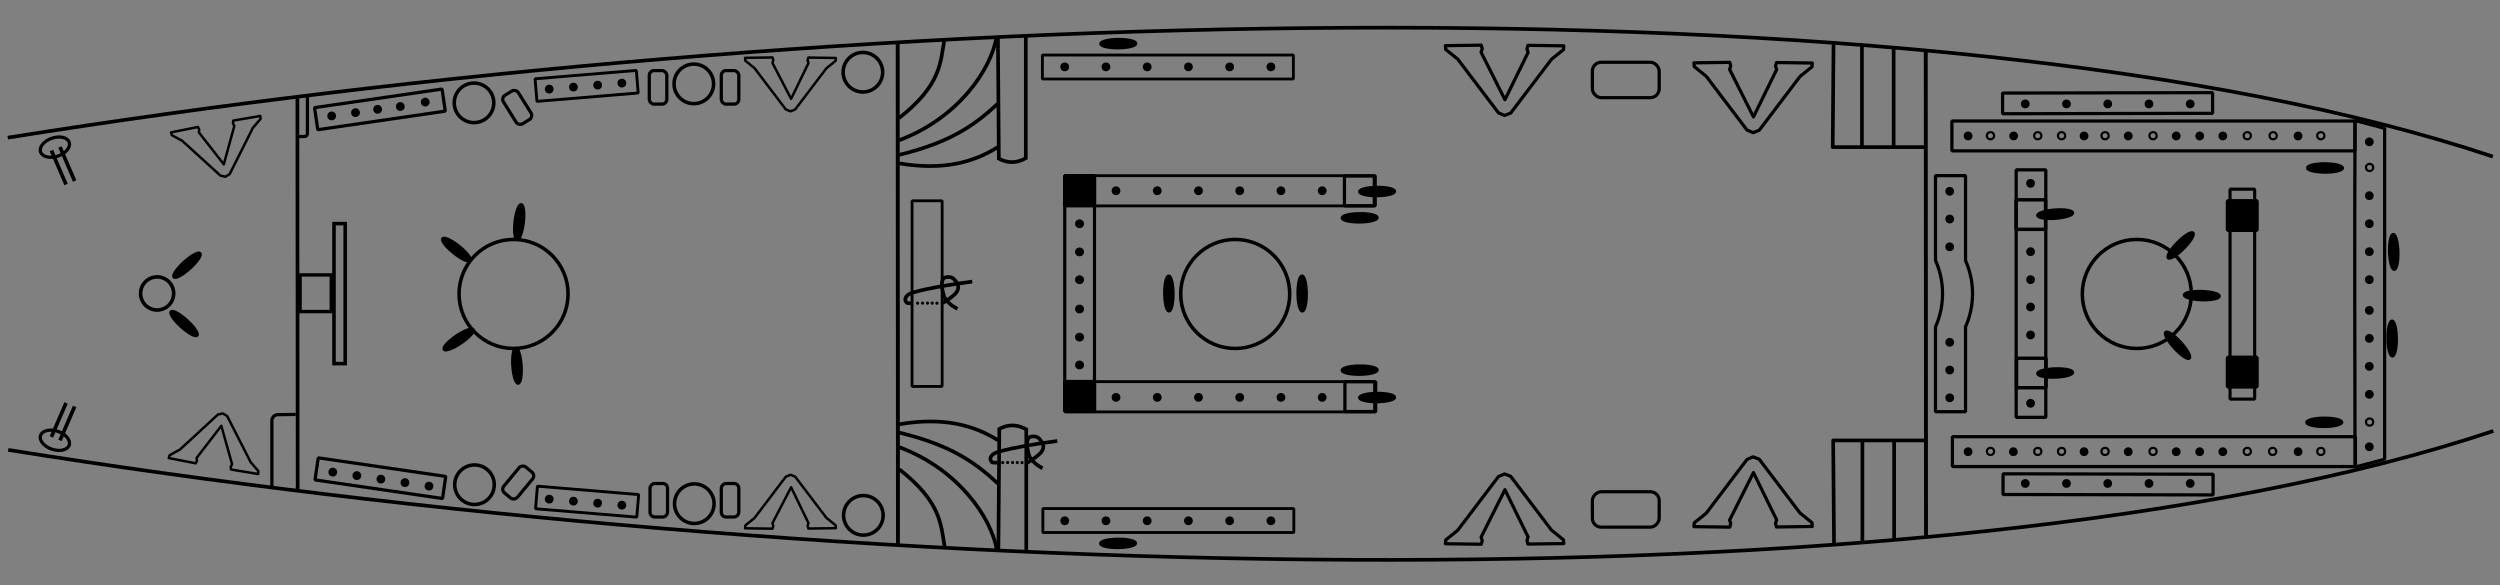 <?xml version="1.0" encoding="UTF-8" standalone="no"?>
<!-- Created with Inkscape (http://www.inkscape.org/) -->

<svg
   xmlns:rigging="https://github.com/jolaf/rigging"
   xmlns:dc="http://purl.org/dc/elements/1.1/"
   xmlns:cc="http://creativecommons.org/ns#"
   xmlns:rdf="http://www.w3.org/1999/02/22-rdf-syntax-ns#"
   xmlns:svg="http://www.w3.org/2000/svg"
   xmlns="http://www.w3.org/2000/svg"
   xmlns:xlink="http://www.w3.org/1999/xlink"
   xmlns:sodipodi="http://sodipodi.sourceforge.net/DTD/sodipodi-0.dtd"
   xmlns:inkscape="http://www.inkscape.org/namespaces/inkscape"
   viewBox="-2 -7 679 159"
   version="1.1"
   inkscape:version="0.92.1 r"
   sodipodi:docname="shtandart-src.svg"
   id="svg993"
   width="724.267"
   height="169.6">
  <rect x="-2" y="-7" width="679" height="159" fill="#808080" stroke="none"/>
  <defs
     id="defs4">
    <ellipse
       cx="3.207"
       cy="-579.798"
       rx="1.126"
       ry="4.735"
       id="the_ellipse"
       style="fill:#000000;fill-rule:evenodd;stroke:#000000;stroke-width:0.88;stroke-linecap:round;stroke-linejoin:round"
       transform="rotate(89.51)" />
    <circle
       style="fill:none;fill-rule:evenodd;stroke:#000000;stroke-width:0.962;stroke-miterlimit:0"
       id="circle4449"
       cx="160.871"
       cy="398.091"
       r="5.371" />
    <rect
       id="deckMask"
       width="220.711"
       height="146.642"
       x="277.269"
       y="-0.809" />
    <circle
       style="fill:#000000;fill-rule:evenodd;stroke:#000000;stroke-width:0.882;stroke-miterlimit:0"
       id="nagel"
       cx="567.539"
       cy="28.152"
       transform="rotate(-8.297)"
       r="0.759" />
    <circle
       r="0.974"
       cy="44.504"
       cx="602.827"
       id="nagel-hole"
       style="fill:none;fill-rule:evenodd;stroke:#000000;stroke-width:0.601;stroke-miterlimit:0"
       transform="rotate(-8.297)" />
    <rect
       rx="2.4"
       y="138.702"
       x="650.73"
       height="9.613"
       width="18.143"
       id="rect_big"
       style="fill:#ffffff;fill-opacity:0.001;fill-rule:evenodd;stroke:#000000;stroke-width:0.88;stroke-linecap:round;stroke-linejoin:round" />
    <rect
       rx="1.3"
       y="135.08"
       x="624.196"
       height="9.104"
       width="4.761"
       id="rect_small"
       style="fill:#ffffff;fill-opacity:0.001;fill-rule:evenodd;stroke:#000000;stroke-width:0.88;stroke-miterlimit:0.3" />
    <path
       style="fill:#ffffff;fill-opacity:0.001;fill-rule:evenodd;stroke:#000000;stroke-width:0.88;stroke-linecap:round;stroke-linejoin:round"
       d="m 654.548,145.163 -11.071,-14.598 -3.259,-2.634 -0.089,-1.027 9.732,-0.134 0.268,0.982 -0.312,0.938 6.476,12.89 6.297,-12.845 -0.312,-0.938 0.268,-0.982 9.732,0.134 -0.089,1.027 -3.259,2.634 -11.071,14.598 -1.655,0.647 z"
       id="the_V_big"
       inkscape:connector-curvature="0"
       sodipodi:nodetypes="ccccccccccccccccc" />
    <path
       sodipodi:nodetypes="ccccccccccccccccc"
       inkscape:connector-curvature="0"
       id="the_V_small"
       d="m 658.953,141.072 -8.49,-11.195 -2.499,-2.02 -0.069,-0.787 7.463,-0.103 0.205,0.753 -0.24,0.719 5.073,9.774 4.723,-9.74 -0.24,-0.719 0.205,-0.753 7.463,0.103 -0.069,0.787 -2.499,2.02 -8.49,11.195 -1.269,0.496 z"
       style="fill:#ffffff;fill-opacity:0.001;fill-rule:evenodd;stroke:#000000;stroke-width:0.675;stroke-linecap:round;stroke-linejoin:round" />
    <g
       transform="matrix(-1,0,0,1,657.061,84.968)"
       id="strange_on_hut">
      <ellipse
         style="fill:#ffffff;fill-opacity:0.001;fill-rule:evenodd;stroke:#000000;stroke-width:0.88;stroke-miterlimit:0.3"
         id="path4323"
         cx="-74.057"
         cy="420.366"
         rx="4.104"
         ry="2.557"
         transform="rotate(-18.749,-1131.871,-71.94)" />
      <path
         transform="translate(-36.94,-367.63)"
         sodipodi:nodetypes="cc"
         inkscape:connector-curvature="0"
         id="path4328"
         d="m 61.959,411.73 3.977,9.218"
         style="stroke:#000000;stroke-width:1px" />
      <path
         transform="translate(-36.94,-367.63)"
         style="stroke:#000000;stroke-width:1px"
         d="m 59.623,412.677 3.977,9.218"
         id="path4325"
         inkscape:connector-curvature="0"
         sodipodi:nodetypes="cc" />
    </g>
    <g
       transform="translate(380.03,-105.312)"
       id="the_knot">
      <circle
         style="fill:#000000;fill-rule:evenodd;stroke:#000000;stroke-width:0;stroke-miterlimit:0"
         id="path4253"
         cx="283.884"
         cy="461.044"
         r="0.426" />
      <circle
         r="0.426"
         cy="461.013"
         cx="285.226"
         id="circle4255"
         style="fill:#000000;fill-rule:evenodd;stroke:#000000;stroke-width:0;stroke-miterlimit:0" />
      <circle
         style="fill:#000000;fill-rule:evenodd;stroke:#000000;stroke-width:0;stroke-miterlimit:0"
         id="circle4257"
         cx="286.568"
         cy="461.028"
         r="0.426" />
      <circle
         r="0.426"
         cy="461.028"
         cx="287.846"
         id="circle4259"
         style="fill:#000000;fill-rule:evenodd;stroke:#000000;stroke-width:0;stroke-miterlimit:0" />
      <circle
         style="fill:#000000;fill-rule:evenodd;stroke:#000000;stroke-width:0;stroke-miterlimit:0"
         id="circle4261"
         cx="289.14"
         cy="461.044"
         r="0.426" />
      <path
         style="fill:none;fill-rule:evenodd;stroke:#000000;stroke-width:1px"
         d="m 298.721,455.173 c -3.993,0.489 -15.46,2.284 -17.267,3.472 -0.874,0.684 -1.281,1.456 -0.505,2.273 0.295,0.218 1.515,0.126 1.515,0.126"
         id="path4249"
         inkscape:connector-curvature="0"
         sodipodi:nodetypes="cccc" />
      <path
         sodipodi:nodetypes="cszzzzzzzzc"
         inkscape:connector-curvature="0"
         id="path4251"
         d="m 290.64,461.044 c 0,0 1.792,-1.092 2.589,-1.768 0.499,-0.424 1.088,-0.913 1.357,-1.421 0.27,-0.508 0.393,-0.888 0.316,-1.452 -0.077,-0.564 -0.8,-1.72 -1.438,-2.147 -0.638,-0.427 -1.581,-0.414 -2.192,-0.158 -0.612,0.256 -0.566,0.713 -0.758,1.357 -0.191,0.644 0.115,1.993 0.284,2.715 0.169,0.722 0.251,1.043 0.6,1.61 0.349,0.567 0.988,1.204 1.547,1.673 0.559,0.469 1.768,1.136 1.768,1.136"
         style="fill:none;fill-rule:evenodd;stroke:#000000;stroke-width:1px" />
    </g>
    <symbol
       id="mastMask">
      <path
         d="m 425.113,59.525 c 26.5,26.5 26.5,26.5 26.5,26.5 z"
         id="path89"
         inkscape:connector-curvature="0" />
      <path
         d="m 451.613,59.525 c -26.5,26.5 -26.5,26.5 -26.5,26.5 z"
         id="path91"
         inkscape:connector-curvature="0" />
    </symbol>
  </defs>
  <sodipodi:namedview
     id="base"
     pagecolor="#ffffff"
     bordercolor="#666666"
     borderopacity="1.0"
     inkscape:pageopacity="0.0"
     inkscape:pageshadow="2"
     inkscape:zoom="5.6568542"
     inkscape:cx="19.332963"
     inkscape:cy="72.482173"
     inkscape:document-units="px"
     showgrid="false"
     inkscape:window-width="1850"
     inkscape:window-height="1155"
     inkscape:window-x="70"
     inkscape:window-y="23"
     inkscape:window-maximized="0"
     showguides="true"
     inkscape:guide-bbox="true"
     gridtolerance="1"
     objecttolerance="5"
     guidetolerance="1"
     fit-margin-top="0"
     fit-margin-left="0"
     fit-margin-right="0"
     fit-margin-bottom="0"
     inkscape:current-layer="g4497">
    <inkscape:grid
       type="xygrid"
       id="grid4394"
       originx="-36.919"
       originy="-539.252"
       spacingx="1"
       spacingy="1" />
    <sodipodi:guide
       position="0.039,0.458"
       orientation="0,1"
       id="guide4311"
       inkscape:locked="false" />
    <sodipodi:guide
       position="0.904,0.518"
       orientation="0,1"
       id="guide677"
       inkscape:locked="false" />
    <sodipodi:guide
       position="0.836,0.385"
       orientation="1,0"
       id="guide679"
       inkscape:locked="false" />
    <sodipodi:guide
       position="0.254,0.397"
       orientation="0,1"
       id="guide681"
       inkscape:locked="false" />
    <sodipodi:guide
       position="0.476,0.467"
       orientation="1,0"
       id="guide683"
       inkscape:locked="false" />
    <sodipodi:guide
       position="648.478,81.795"
       orientation="1,0"
       id="guide4874"
       inkscape:locked="false" />
  </sodipodi:namedview>
  <g
     inkscape:groupmode="layer"
     id="layer1"
     inkscape:label="drawing">
    <path
       inkscape:connector-curvature="0"
       id="path4304"
       d="m 78.845,125.846 -0.072,-106.605"
       style="fill:none;fill-rule:evenodd;stroke:#000000;stroke-width:1px"
       sodipodi:nodetypes="cc" />
    <path
       style="fill:none;fill-rule:evenodd;stroke:#000000;stroke-width:1.056px"
       d="M 241.884,140.713 241.814,4.288"
       id="path4288"
       inkscape:connector-curvature="0" />
    <path
       style="fill:none;fill-rule:evenodd;stroke:#000000;stroke-width:0.88;stroke-miterlimit:0"
       d="m 645.67,27.857 -8.036,-2.125 c -0.162,31.116 -0.062,65.644 0,94.118 l 8.036,-2.125 c 0,-29.956 0,-59.912 0,-89.868 z"
       id="path4294"
       inkscape:connector-curvature="0"
       sodipodi:nodetypes="ccccc" />
    <path
       style="fill:none;fill-rule:evenodd;stroke:#000000;stroke-width:0.88"
       d="m 81.496,18.931 v 10.38 c -0.175,0.713 -0.438,0.672 -0.685,0.766 l -2.226,0.035"
       id="path4306"
       inkscape:connector-curvature="0"
       sodipodi:nodetypes="cccc" />
    <ellipse
       style="fill:none;stroke:#000000;stroke-width:0.98;stroke-miterlimit:0.3"
       id="path4314"
       cx="40.678"
       cy="72.707"
       rx="4.495"
       ry="4.495" />
    <rect
       style="fill:none;fill-rule:evenodd;stroke:#000000;stroke-width:0.921"
       id="rect4317"
       width="8.482"
       height="9.949"
       x="79.496"
       y="67.672" />
    <rect
       style="fill:none;fill-rule:evenodd;stroke:#000000;stroke-width:0.961"
       id="rect4322"
       width="3.041"
       height="38.031"
       x="88.712"
       y="53.73" />
    <g
       id="g4332"
       transform="translate(-36.919,-367.63)">
      <path
         style="fill:none;fill-rule:evenodd;stroke:#000000;stroke-width:0.767;stroke-miterlimit:0"
         d="m 290.809,415.168 h -8.168 c -0.004,16.806 -0.007,33.613 -0.011,50.419 h 8.168 c 0.004,-16.806 0.007,-33.613 0.011,-50.419 z"
         id="path4247"
         inkscape:connector-curvature="0"
         sodipodi:nodetypes="ccccc" />
    </g>
    <path
       sodipodi:nodetypes="ccccc"
       inkscape:connector-curvature="0"
       id="path4336"
       d="m 295.259,104.764 h -8.075 c 0,-21.34 0,-42.68 0,-64.019 h 8.075 c 0,21.34 0,42.68 0,64.019 z"
       style="fill:none;fill-rule:evenodd;stroke:#000000;stroke-width:0.86;stroke-miterlimit:0" />
    <g
       id="g4318"
       transform="translate(-19.519,-367.63)">
      <g
         id="g4299">
        <path
           style="fill:none;fill-rule:evenodd;stroke:#000000;stroke-width:0.882;stroke-miterlimit:0"
           d="m 543.2,431.437 v -23.112 h 8.158 v 23.15"
           id="path4201"
           inkscape:connector-curvature="0" />
        <path
           sodipodi:nodetypes="ccc"
           inkscape:connector-curvature="0"
           id="path4211"
           d="m 551.285,431.226 c 1.304,2.875 1.979,5.997 1.979,9.164 0,3.167 -0.675,6.288 -1.979,9.164"
           style="fill:none;fill-rule:evenodd;stroke:#000000;stroke-width:0.88;stroke-linejoin:round;stroke-miterlimit:0" />
      </g>
      <g
         transform="matrix(1,0,0,-1,-1.332961e-5,880.779)"
         id="g4305">
        <path
           inkscape:connector-curvature="0"
           id="path4308"
           d="m 543.2,431.437 v -23.112 h 8.158 v 23.15"
           style="fill:none;fill-rule:evenodd;stroke:#000000;stroke-width:0.882;stroke-miterlimit:0" />
        <path
           sodipodi:nodetypes="ccc"
           inkscape:connector-curvature="0"
           id="path4312"
           d="m 543.138,431.226 c 1.304,2.875 1.979,5.997 1.979,9.164 0,3.167 -0.675,6.288 -1.979,9.164"
           style="fill:none;fill-rule:evenodd;stroke:#000000;stroke-width:0.88;stroke-linejoin:round;stroke-miterlimit:0" />
      </g>
    </g>
    <rect
       style="fill:none;fill-rule:evenodd;stroke:#000000;stroke-width:0.888;stroke-miterlimit:0"
       id="rect4326"
       width="8.047"
       height="67.236"
       x="545.591"
       y="39.122" />
    <circle
       style="fill:none;fill-rule:evenodd;stroke:#000000;stroke-width:0.962;stroke-miterlimit:0"
       id="path4330"
       cx="578.359"
       cy="72.838"
       r="14.805" />
    <rect
       style="fill:none;fill-rule:evenodd;stroke:#000000;stroke-width:0.845;stroke-miterlimit:0"
       id="rect4333"
       width="6.687"
       height="57.015"
       x="603.681"
       y="44.379" />
    <path
       sodipodi:nodetypes="cccc"
       inkscape:connector-curvature="0"
       id="path4412"
       d="m 71.845,125.611 v -18.614 c 0.389,-1.278 0.973,-1.205 1.523,-1.374 l 4.95,-0.062"
       style="fill:none;fill-rule:evenodd;stroke:#000000;stroke-width:0.88" />
    <circle
       r="14.805"
       cy="72.838"
       cx="333.481"
       id="circle327"
       style="fill:none;fill-rule:evenodd;stroke:#000000;stroke-width:0.962;stroke-miterlimit:0" />
    <circle
       style="fill:none;fill-rule:evenodd;stroke:#000000;stroke-width:0.962;stroke-miterlimit:0"
       id="circle329"
       cx="137.481"
       cy="72.838"
       r="14.805" />
    <g
       id="g4449">
      <g
         style="fill:none;stroke:#000000"
         transform="translate(-36.919,-367.63)"
         id="portDrawing">
        <path
           inkscape:tile-y0="-1.6731129e-06"
           inkscape:tile-x0="-2.8809948e-07"
           inkscape:tile-h="36.004633"
           inkscape:tile-w="675.19792"
           inkscape:tile-cy="18.021847"
           inkscape:tile-cx="337.55918"
           sodipodi:nodetypes="cc"
           inkscape:connector-curvature="0"
           id="path4399"
           d="M 37.019,398.018 C 260,362.362 560,352.362 711.979,403.161"
           style="fill-rule:evenodd;stroke-width:1px" />
        <path
           sodipodi:nodetypes="cccc"
           inkscape:connector-curvature="0"
           id="path4286"
           d="m 305.95,370.636 0.253,33.082 c 2.441,1.306 4.882,1.261 7.324,-0.126 V 370.257"
           style="fill-rule:evenodd;stroke-width:1px" />
        <path
           sodipodi:nodetypes="cc"
           inkscape:connector-curvature="0"
           id="path4296"
           d="m 279.055,392.733 c 11.483,-8.995 11.262,-15.064 12.374,-21.466"
           style="fill-rule:evenodd;stroke-width:1px" />
        <path
           sodipodi:nodetypes="cc"
           inkscape:connector-curvature="0"
           id="path4298"
           d="m 279.055,398.746 c 16.006,-5.945 25.097,-19.221 26.517,-28.111"
           style="fill-rule:evenodd;stroke-width:1px" />
        <path
           sodipodi:nodetypes="cc"
           inkscape:connector-curvature="0"
           id="path4300"
           d="m 279.055,402.708 c 12.562,-3.067 19.688,-7.145 26.769,-13.858"
           style="fill-rule:evenodd;stroke-width:1px" />
        <path
           sodipodi:nodetypes="cc"
           inkscape:connector-curvature="0"
           id="path4302"
           d="m 279.055,404.981 c 11.722,2.006 20.149,-0.133 26.895,-4.419"
           style="fill-rule:evenodd;stroke-width:1px" />
        <rect
           y="393.496"
           x="565.06"
           height="8.108"
           width="109.463"
           id="rect4158"
           style="fill-rule:evenodd;stroke-width:0.88;stroke-miterlimit:0" />
        <rect
           transform="matrix(1,-0.002,0.002,1,0,0)"
           y="387.063"
           x="578.039"
           height="5.615"
           width="57.042"
           id="rect4272"
           style="fill-rule:evenodd;stroke-width:0.88;stroke-linecap:round;stroke-miterlimit:0" />
        <rect
           style="fill-rule:evenodd;stroke-width:0.777;stroke-miterlimit:0"
           id="rect4231"
           width="84.366"
           height="8.21"
           x="324.103"
           y="408.345" />
        <rect
           y="375.577"
           x="318.031"
           height="6.51"
           width="68.166"
           id="rect4238"
           style="fill-rule:evenodd;stroke-width:0.777;stroke-miterlimit:0" />
        <rect
           transform="rotate(-4.735)"
           y="395.605"
           x="148.093"
           height="6.154"
           width="27.593"
           id="rect4267"
           style="fill-rule:evenodd;stroke-width:0.787;stroke-miterlimit:0" />
        <rect
           transform="rotate(-8.297)"
           style="fill-rule:evenodd;stroke-width:0.88;stroke-miterlimit:0"
           id="rect4281"
           width="35"
           height="6.061"
           x="62.831"
           y="403.152" />
        <rect
           y="414.902"
           x="582.484"
           height="8.012"
           width="8.012"
           id="rect4212"
           style="fill-rule:evenodd;stroke-width:0.937;stroke-miterlimit:0"
           class="filled" />
        <rect
           style="fill-rule:evenodd;stroke-width:0.88;stroke-miterlimit:0"
           id="rect4227"
           width="8.109"
           height="8.109"
           x="400.07"
           y="408.425"
           class="filled" />
        <g
           id="g4442"
           transform="translate(36.319,367.621)">
          <path
             inkscape:connector-curvature="0"
             id="path4436"
             d="m 496.591,4.622 -0.227,28.342 h 24.941"
             style="fill-rule:evenodd;stroke-width:1px;stroke-linejoin:round" />
          <path
             inkscape:connector-curvature="0"
             id="path4438"
             d="M 512.916,32.737 V 5.982"
             style="fill-rule:evenodd;stroke-width:1px" />
          <path
             inkscape:connector-curvature="0"
             id="path4440"
             d="M 504.3,32.737 V 5.075"
             style="fill-rule:evenodd;stroke-width:1px" />
        </g>
        <use
           x="0"
           y="0"
           xlink:href="#circle4449"
           id="use11166"
           transform="translate(2.792,-9.528)"
           width="100%"
           height="100%" />
        <use
           x="0"
           y="0"
           xlink:href="#circle4449"
           id="use11168"
           transform="translate(108.41,-17.847)"
           width="100%"
           height="100%" />
        <use
           x="0"
           y="0"
           xlink:href="#use11168"
           id="use11170"
           transform="translate(-45.92,3.166)"
           width="100%"
           height="100%" />
      </g>
    </g>
    <use
       height="100%"
       width="100%"
       y="0"
       x="0"
       id="use405"
       transform="matrix(1,0,0,-1,0.129,145.58)"
       xlink:href="#portDrawing" />
    <path
       inkscape:connector-curvature="0"
       id="path4434"
       d="M 521.106,139.171 521.036,6.747"
       style="fill:none;fill-rule:evenodd;stroke:#000000;stroke-width:1.056px"
       sodipodi:nodetypes="cc" />
  </g>
  <g
     inkscape:groupmode="layer"
     id="layer2"
     inkscape:label="deckMasks"
     style="display:none">
    <g
       id="deckMasks"
       class="modeDependent which"
       style="fill:#ffffff">
      <use
         id="use758"
         xlink:href="#deckMask"
         class="deckMask"
         rigging:deck="fore"
         transform="matrix(0.805,0,0,1,274.689,0)"
         x="0"
         y="0"
         width="100%"
         height="100%" />
      <use
         id="use760"
         xlink:href="#deckMask"
         class="deckMask"
         rigging:deck="main"
         x="0"
         y="0"
         width="100%"
         height="100%" />
      <use
         id="use668"
         xlink:href="#deckMask"
         class="deckMask"
         rigging:deck="stern"
         transform="matrix(1.256,0,0,1,-348.042,0)"
         x="0"
         y="0"
         width="100%"
         height="100%" />
    </g>
  </g>
  <g
     inkscape:groupmode="layer"
     id="layer3"
     inkscape:label="mastMasks"
     style="display:none">
    <g
       id="mastMasks"
       class="modeDependent where"
       style="stroke:#ff0000">
      <use
         id="use89"
         xlink:href="#mastMask"
         class="mastMask"
         rigging:mast="fore"
         transform="translate(140)"
         x="0"
         y="0"
         width="100%"
         height="100%" />
      <use
         id="use336"
         xlink:href="#mastMask"
         class="mastMask"
         rigging:mast="main"
         transform="translate(-104.89)"
         x="0"
         y="0"
         width="100%"
         height="100%" />
      <use
         id="use338"
         xlink:href="#mastMask"
         class="mastMask"
         rigging:mast="mizzen"
         transform="translate(-300.966)"
         x="0"
         y="0"
         width="100%"
         height="100%" />
    </g>
  </g>
  <g
     inkscape:groupmode="layer"
     id="layer4"
     inkscape:label="points">
    <g
       id="points"
       transform="translate(0.02,-7.1415848e-6)"
       inkscape:transform-center-x="-152.32154"
       inkscape:transform-center-y="-60.498592">
      <g
         rigging:deck="fore"
         rigging:side="port"
         rigging:rail="frontRail"
         id="g4296"
         rigging:isAcross="true">
        <use
           x="0"
           y="0"
           xlink:href="#nagel"
           id="use4878"
           transform="translate(75.828,122.995)"
           width="100%"
           height="100%" />
        <use
           x="0"
           y="0"
           xlink:href="#nagel"
           id="use4880"
           transform="translate(75.828,115.396)"
           width="100%"
           height="100%" />
        <use
           x="0"
           y="0"
           xlink:href="#nagel"
           id="use4882"
           transform="translate(75.828,107.796)"
           width="100%"
           height="100%" />
        <use
           x="0"
           y="0"
           xlink:href="#nagel"
           id="use4886"
           transform="translate(75.828,100.195)"
           width="100%"
           height="100%" />
        <use
           x="0"
           y="0"
           xlink:href="#nagel-hole"
           id="use4884"
           transform="translate(38.624,81.433)"
           width="100%"
           height="100%" />
        <use
           x="0"
           y="0"
           xlink:href="#nagel"
           id="use4888"
           transform="translate(75.828,85.57)"
           width="100%"
           height="100%" />
      </g>
      <g
         rigging:deck="fore"
         rigging:side="starboard"
         rigging:rail="frontRail"
         id="g4312"
         transform="translate(3.1976551e-4,38.75)"
         rigging:isAcross="true">
        <use
           x="0"
           y="0"
           xlink:href="#nagel"
           id="use4892"
           transform="translate(75.828,92.596)"
           width="100%"
           height="100%" />
        <use
           x="0"
           y="0"
           xlink:href="#nagel"
           id="use4894"
           transform="translate(75.828,100.196)"
           width="100%"
           height="100%" />
        <use
           x="0"
           y="0"
           xlink:href="#nagel"
           id="use4896"
           transform="translate(75.828,107.795)"
           width="100%"
           height="100%" />
        <use
           x="0"
           y="0"
           xlink:href="#nagel"
           id="use4898"
           transform="translate(75.828,115.396)"
           width="100%"
           height="100%" />
        <use
           x="0"
           y="0"
           xlink:href="#nagel-hole"
           id="use4900"
           transform="translate(38.625,111.833)"
           width="100%"
           height="100%" />
        <use
           x="0"
           y="0"
           xlink:href="#nagel"
           id="use4902"
           transform="translate(75.828,129.633)"
           width="100%"
           height="100%" />
      </g>
      <g
         rigging:deck="fore"
         rigging:side="port"
         rigging:rail="behindFront"
         id="g1143"
         transform="rotate(-37.875,414.619,-760.74)">
        <use
           x="0"
           y="0"
           xlink:href="#the_ellipse"
           id="use4877"
           transform="rotate(-53.258,370.235,499.195)"
           width="100%"
           height="100%" />
      </g>
      <g
         rigging:deck="fore"
         rigging:side="starboard"
         rigging:rail="behindFront"
         id="g1167"
         transform="translate(554.918,48.181)">
        <use
           x="0"
           y="0"
           xlink:href="#the_ellipse"
           id="use4881"
           transform="rotate(-90.104,355.515,260.578)"
           width="100%"
           height="100%" />
      </g>
      <g
         rigging:deck="fore"
         rigging:side="port"
         rigging:rail="backRail"
         id="g4384"
         rigging:isAcross="true"
         transform="translate(17.2)">
        <use
           x="0"
           y="0"
           xlink:href="#nagel"
           id="use4905"
           transform="translate(-55.34,114.079)"
           width="100%"
           height="100%" />
        <use
           x="0"
           y="0"
           xlink:href="#nagel"
           id="use4907"
           transform="translate(-55.34,106.536)"
           width="100%"
           height="100%" />
        <use
           x="0"
           y="0"
           xlink:href="#nagel"
           id="use4909"
           transform="translate(-55.34,98.995)"
           width="100%"
           height="100%" />
      </g>
      <g
         rigging:deck="fore"
         rigging:side="starboard"
         rigging:rail="backRail"
         id="g4349"
         transform="translate(17.2,41.012)"
         rigging:isAcross="true">
        <use
           x="0"
           y="0"
           xlink:href="#nagel"
           id="use4912"
           transform="translate(-55.34,98.996)"
           width="100%"
           height="100%" />
        <use
           x="0"
           y="0"
           xlink:href="#nagel"
           id="use4914"
           transform="translate(-55.34,106.535)"
           width="100%"
           height="100%" />
        <use
           x="0"
           y="0"
           xlink:href="#nagel"
           id="use4916"
           transform="translate(-55.34,114.076)"
           width="100%"
           height="100%" />
      </g>
      <g
         rigging:deck="fore"
         rigging:side="port"
         rigging:rail="sideRail"
         id="g4304"
         transform="translate(1.401,0.14)">
        <use
           x="0"
           y="0"
           xlink:href="#nagel-hole"
           id="use4812"
           transform="translate(23.971,72.673)"
           width="100%"
           height="100%" />
        <use
           x="0"
           y="0"
           xlink:href="#nagel"
           id="use4814"
           transform="translate(55.076,83.835)"
           width="100%"
           height="100%" />
        <use
           x="0"
           y="0"
           xlink:href="#nagel-hole"
           id="use4816"
           transform="translate(4.002,72.673)"
           width="100%"
           height="100%" />
        <use
           x="0"
           y="0"
           xlink:href="#nagel-hole"
           id="use4818"
           transform="translate(11.028,72.673)"
           width="100%"
           height="100%" />
        <use
           x="0"
           y="0"
           xlink:href="#nagel"
           id="use4820"
           transform="translate(34.638,83.835)"
           width="100%"
           height="100%" />
        <use
           x="0"
           y="0"
           xlink:href="#nagel"
           id="use4822"
           transform="translate(28.357,83.835)"
           width="100%"
           height="100%" />
        <use
           x="0"
           y="0"
           xlink:href="#nagel"
           id="use4824"
           transform="translate(21.982,83.835)"
           width="100%"
           height="100%" />
        <use
           x="0"
           y="0"
           xlink:href="#nagel-hole"
           id="use4826"
           transform="translate(-21.591,72.673)"
           width="100%"
           height="100%" />
        <use
           x="0"
           y="0"
           xlink:href="#nagel"
           id="use4828"
           transform="translate(8.951,83.826)"
           width="100%"
           height="100%" />
        <use
           x="0"
           y="0"
           xlink:href="#nagel-hole"
           id="use4830"
           transform="translate(-34.623,72.673)"
           width="100%"
           height="100%" />
        <use
           x="0"
           y="0"
           xlink:href="#nagel"
           id="use4832"
           transform="translate(-3.049,83.826)"
           width="100%"
           height="100%" />
        <use
           x="0"
           y="0"
           xlink:href="#nagel-hole"
           id="use4834"
           transform="translate(-46.435,72.673)"
           width="100%"
           height="100%" />
        <use
           x="0"
           y="0"
           xlink:href="#nagel-hole"
           id="use4836"
           transform="translate(-52.904,72.673)"
           width="100%"
           height="100%" />
        <use
           x="0"
           y="0"
           xlink:href="#nagel-hole"
           id="use4838"
           transform="translate(-65.748,72.673)"
           width="100%"
           height="100%" />
        <use
           x="0"
           y="0"
           xlink:href="#nagel"
           id="use4840"
           transform="translate(-22.174,83.826)"
           width="100%"
           height="100%" />
        <use
           x="0"
           y="0"
           xlink:href="#nagel"
           id="use4842"
           transform="translate(-34.549,83.826)"
           width="100%"
           height="100%" />
      </g>
      <g
         rigging:deck="fore"
         rigging:side="starboard"
         rigging:rail="sideRail"
         id="g4294"
         transform="translate(3.4263092e-4,85.75)">
        <use
           x="0"
           y="0"
           xlink:href="#nagel-hole"
           id="use4798"
           transform="translate(25.371,72.813)"
           width="100%"
           height="100%" />
        <use
           x="0"
           y="0"
           xlink:href="#nagel"
           id="use4800"
           transform="translate(56.476,83.976)"
           width="100%"
           height="100%" />
        <use
           x="0"
           y="0"
           xlink:href="#nagel-hole"
           id="use4802"
           transform="translate(12.288,72.813)"
           width="100%"
           height="100%" />
        <use
           x="0"
           y="0"
           xlink:href="#nagel-hole"
           id="use4806"
           transform="translate(5.403,72.813)"
           width="100%"
           height="100%" />
        <use
           x="0"
           y="0"
           xlink:href="#nagel"
           id="use4804"
           transform="translate(36.038,83.976)"
           width="100%"
           height="100%" />
        <use
           x="0"
           y="0"
           xlink:href="#nagel"
           id="use4808"
           transform="translate(29.758,83.976)"
           width="100%"
           height="100%" />
        <use
           x="0"
           y="0"
           xlink:href="#nagel"
           id="use4810"
           transform="translate(23.383,83.976)"
           width="100%"
           height="100%" />
        <use
           x="0"
           y="0"
           xlink:href="#nagel-hole"
           id="use4813"
           transform="translate(-20.191,72.813)"
           width="100%"
           height="100%" />
        <use
           x="0"
           y="0"
           xlink:href="#nagel"
           id="use4815"
           transform="translate(10.351,83.976)"
           width="100%"
           height="100%" />
        <use
           x="0"
           y="0"
           xlink:href="#nagel-hole"
           id="use4817"
           transform="translate(-33.222,72.813)"
           width="100%"
           height="100%" />
        <use
           x="0"
           y="0"
           xlink:href="#nagel"
           id="use4819"
           transform="translate(-1.649,83.976)"
           width="100%"
           height="100%" />
        <use
           x="0"
           y="0"
           xlink:href="#nagel-hole"
           id="use4821"
           transform="translate(-45.035,72.813)"
           width="100%"
           height="100%" />
        <use
           x="0"
           y="0"
           xlink:href="#nagel-hole"
           id="use4823"
           transform="translate(-51.503,72.813)"
           width="100%"
           height="100%" />
        <use
           x="0"
           y="0"
           xlink:href="#nagel"
           id="use4825"
           transform="translate(-20.849,83.976)"
           width="100%"
           height="100%" />
        <use
           x="0"
           y="0"
           xlink:href="#nagel-hole"
           id="use4827"
           transform="translate(-64.347,72.813)"
           width="100%"
           height="100%" />
        <use
           x="0"
           y="0"
           xlink:href="#nagel"
           id="use4829"
           transform="translate(-33.149,83.976)"
           width="100%"
           height="100%" />
      </g>
      <g
         transform="translate(-36.94,-367.631)"
         id="g5102"
         rigging:deck="fore"
         rigging:side="port"
         rigging:rail="shroudsRail">
        <use
           x="0"
           y="0"
           xlink:href="#nagel"
           id="use4845"
           transform="translate(19.319,442.896)"
           width="100%"
           height="100%" />
        <use
           x="0"
           y="0"
           xlink:href="#nagel"
           id="use4847"
           transform="translate(30.519,442.896)"
           width="100%"
           height="100%" />
        <use
           x="0"
           y="0"
           xlink:href="#nagel"
           id="use4849"
           transform="translate(41.719,442.896)"
           width="100%"
           height="100%" />
        <use
           x="0"
           y="0"
           xlink:href="#nagel"
           id="use4851"
           transform="translate(52.919,442.896)"
           width="100%"
           height="100%" />
        <use
           x="0"
           y="0"
           xlink:href="#nagel"
           id="use4853"
           transform="translate(64.119,442.896)"
           width="100%"
           height="100%" />
      </g>
      <g
         rigging:side="starboard"
         rigging:rail="shroudsRail"
         rigging:deck="fore"
         id="g4282"
         transform="translate(-36.939,-264.546)">
        <use
           x="0"
           y="0"
           xlink:href="#nagel"
           id="use4833"
           transform="translate(64.12,442.895)"
           width="100%"
           height="100%" />
        <use
           x="0"
           y="0"
           xlink:href="#nagel"
           id="use4835"
           transform="translate(52.92,442.895)"
           width="100%"
           height="100%" />
        <use
           x="0"
           y="0"
           xlink:href="#nagel"
           id="use4837"
           transform="translate(41.719,442.895)"
           width="100%"
           height="100%" />
        <use
           x="0"
           y="0"
           xlink:href="#nagel"
           id="use4839"
           transform="translate(30.519,442.895)"
           width="100%"
           height="100%" />
        <use
           x="0"
           y="0"
           xlink:href="#nagel"
           id="use4841"
           transform="translate(19.32,442.895)"
           width="100%"
           height="100%" />
      </g>
      <g
         id="g826"
         rigging:rail="onDeckFront"
         rigging:side="port"
         rigging:deck="fore"
         transform="rotate(-36.825,379.746,-782.54)">
        <use
           x="0"
           y="0"
           xlink:href="#the_ellipse"
           id="use4869"
           transform="rotate(37.611,295.168,-711.575)"
           width="100%"
           height="100%" />
      </g>
      <g
         transform="translate(544,80.457)"
         rigging:deck="fore"
         rigging:side="starboard"
         rigging:rail="onDeckFront"
         id="g830">
        <use
           x="0"
           y="0"
           xlink:href="#the_ellipse"
           id="use4872"
           transform="rotate(0.241,-6560.32,-117563.42)"
           width="100%"
           height="100%" />
      </g>
      <g
         rigging:deck="fore"
         rigging:side="port"
         rigging:rail="frontFists"
         id="g1149">
        <rect
           style="fill:#000000;fill-rule:evenodd;stroke:#000000;stroke-width:0.937;stroke-miterlimit:0"
           id="rect4199"
           width="8.012"
           height="8.012"
           x="602.97"
           y="47.53" />
      </g>
      <g
         rigging:deck="fore"
         rigging:side="starboard"
         rigging:rail="frontFists"
         id="g1170"
         transform="translate(0,4.781)">
        <rect
           y="85.275"
           x="602.97"
           height="8.012"
           width="8.012"
           id="rect4327"
           style="fill:#000000;fill-rule:evenodd;stroke:#000000;stroke-width:0.937;stroke-miterlimit:0" />
      </g>
      <g
         rigging:deck="fore"
         rigging:side="port"
         rigging:rail="backPillars"
         id="g1152"
         transform="rotate(-40.373,556.167,51.166)">
        <use
           x="0"
           y="0"
           xlink:href="#the_ellipse"
           id="use4852"
           transform="rotate(-143.422,576.731,28.612)"
           width="100%"
           height="100%" />
      </g>
      <g
         rigging:deck="fore"
         rigging:side="starboard"
         rigging:rail="backPillars"
         id="g1179"
         transform="rotate(-39.454,556.167,94.299)">
        <use
           x="0"
           y="0"
           xlink:href="#the_ellipse"
           id="use4857"
           transform="rotate(37.993,428.477,11.942)"
           width="100%"
           height="100%" />
      </g>
      <g
         rigging:deck="fore"
         rigging:side="port"
         rigging:rail="behindMastRail"
         id="g4334"
         rigging:isAcross="true">
        <use
           x="0"
           y="0"
           xlink:href="#nagel"
           id="use4920"
           transform="translate(-16.181,122.995)"
           width="100%"
           height="100%" />
        <use
           x="0"
           y="0"
           xlink:href="#nagel"
           id="use4922"
           transform="translate(-16.181,115.396)"
           width="100%"
           height="100%" />
        <use
           x="0"
           y="0"
           xlink:href="#nagel"
           id="use4924"
           transform="translate(-16.181,96.834)"
           width="100%"
           height="100%" />
      </g>
      <g
         rigging:deck="fore"
         rigging:side="starboard"
         rigging:rail="behindMastRail"
         id="g4339"
         transform="matrix(1,0,0,-1,3.4200031e-4,145.33)"
         rigging:isAcross="true">
        <use
           x="0"
           y="0"
           xlink:href="#nagel"
           id="use4927"
           transform="translate(-16.181,122.996)"
           width="100%"
           height="100%" />
        <use
           x="0"
           y="0"
           xlink:href="#nagel"
           id="use4929"
           transform="translate(-16.181,115.396)"
           width="100%"
           height="100%" />
        <use
           x="0"
           y="0"
           xlink:href="#nagel"
           id="use4931"
           transform="translate(-16.181,96.835)"
           width="100%"
           height="100%" />
      </g>
      <g
         rigging:deck="fore"
         rigging:rail="atMastFront"
         rigging:side="center"
         id="g1173"
         transform="rotate(-32.907,595.985,73.284)">
        <use
           x="0"
           y="0"
           xlink:href="#the_ellipse"
           id="use4860"
           transform="rotate(35.279,469.901,61.208)"
           width="100%"
           height="100%" />
      </g>
      <g
         rigging:deck="fore"
         rigging:side="port"
         rigging:rail="atMastSide"
         id="g1146"
         transform="rotate(-32.866,586.852,60.658)">
        <use
           x="0"
           y="0"
           xlink:href="#the_ellipse"
           id="use4863"
           transform="rotate(-11.816,891.422,-20.483)"
           width="100%"
           height="100%" />
      </g>
      <g
         rigging:deck="fore"
         rigging:side="starboard"
         rigging:rail="atMastSide"
         id="g1176"
         transform="rotate(-42.019,592.005,85.768)">
        <use
           x="0"
           y="0"
           xlink:href="#the_ellipse"
           id="use4866"
           transform="rotate(-89.965,627.89,36.705)"
           width="100%"
           height="100%" />
      </g>
      <g
         rigging:deck="main"
         rigging:side="port"
         rigging:rail="bulwark"
         id="g4357">
        <use
           x="0"
           y="0"
           xlink:href="#the_V_big"
           id="use4844"
           transform="translate(-182.074,-116.834)"
           width="100%"
           height="100%" />
        <use
           x="0"
           y="0"
           xlink:href="#rect_big"
           id="use4809"
           transform="translate(-220.259,-128.792)"
           width="100%"
           height="100%" />
        <use
           x="0"
           y="0"
           xlink:href="#the_V_big"
           id="use4855"
           transform="translate(-249.574,-121.502)"
           width="100%"
           height="100%" />
      </g>
      <g
         rigging:deck="main"
         rigging:side="starboard"
         rigging:rail="bulwark"
         id="g4367"
         transform="matrix(1,0,0,-1,1.0610231e-4,146.08)">
        <use
           x="0"
           y="0"
           xlink:href="#the_V_big"
           id="use4862"
           transform="translate(-182.074,-116.859)"
           width="100%"
           height="100%" />
        <use
           x="0"
           y="0"
           xlink:href="#rect_big"
           id="use4850"
           transform="translate(-220.259,-128.792)"
           width="100%"
           height="100%" />
        <use
           x="0"
           y="0"
           xlink:href="#the_V_big"
           id="use4865"
           transform="translate(-249.574,-121.502)"
           width="100%"
           height="100%" />
      </g>
      <g
         rigging:deck="main"
         rigging:side="port"
         rigging:rail="sideRail"
         id="g4358">
        <use
           x="0"
           y="0"
           xlink:href="#nagel"
           id="use1167"
           transform="translate(-278.501,65.206)"
           width="100%"
           height="100%" />
        <use
           x="0"
           y="0"
           xlink:href="#use1167"
           id="use1169"
           transform="translate(11.2)"
           width="100%"
           height="100%" />
        <use
           x="0"
           y="0"
           xlink:href="#use1169"
           id="use1171"
           width="100%"
           height="100%"
           transform="translate(11.2)" />
        <use
           x="0"
           y="0"
           xlink:href="#use1171"
           id="use1173"
           width="100%"
           height="100%"
           transform="translate(11.199)" />
        <use
           x="0"
           y="0"
           xlink:href="#use1173"
           id="use1175"
           width="100%"
           height="100%"
           transform="translate(11.2)" />
        <use
           x="0"
           y="0"
           xlink:href="#use1175"
           id="use1177"
           width="100%"
           height="100%"
           transform="translate(11.2)" />
      </g>
      <g
         rigging:deck="main"
         rigging:side="starboard"
         rigging:rail="sideRail"
         id="g4383"
         transform="translate(2.8753596e-4,123.283)">
        <use
           x="0"
           y="0"
           xlink:href="#nagel"
           id="use1180"
           transform="translate(-278.502,65.206)"
           width="100%"
           height="100%" />
        <use
           x="0"
           y="0"
           xlink:href="#use1180"
           id="use1182"
           transform="translate(11.2)"
           width="100%"
           height="100%" />
        <use
           x="0"
           y="0"
           xlink:href="#use1182"
           id="use1184"
           width="100%"
           height="100%"
           transform="translate(11.2)" />
        <use
           x="0"
           y="0"
           xlink:href="#use1184"
           id="use1186"
           width="100%"
           height="100%"
           transform="translate(11.199)" />
        <use
           x="0"
           y="0"
           xlink:href="#use1186"
           id="use1188"
           width="100%"
           height="100%"
           transform="translate(11.2)" />
        <use
           x="0"
           y="0"
           xlink:href="#use1188"
           id="use1190"
           width="100%"
           height="100%"
           transform="translate(11.2)" />
      </g>
      <g
         rigging:deck="main"
         rigging:side="port"
         rigging:rail="aboveRail"
         id="g1155">
        <use
           x="0"
           y="0"
           xlink:href="#the_ellipse"
           id="use4885"
           transform="translate(-278.097,6.604)"
           width="100%"
           height="100%" />
      </g>
      <g
         rigging:deck="main"
         rigging:side="starboard"
         rigging:rail="aboveRail"
         id="g1191">
        <use
           x="0"
           y="0"
           xlink:href="#the_ellipse"
           id="use4889"
           transform="translate(-278.159,142.33)"
           width="100%"
           height="100%" />
      </g>
      <g
         rigging:deck="main"
         rigging:side="port"
         rigging:rail="frontPillars"
         id="g1161">
        <use
           x="0"
           y="0"
           xlink:href="#the_ellipse"
           id="use4893"
           transform="translate(-207.802,46.767)"
           width="100%"
           height="100%" />
      </g>
      <g
         rigging:deck="main"
         rigging:side="starboard"
         rigging:rail="frontPillars"
         id="g1182">
        <use
           x="0"
           y="0"
           xlink:href="#the_ellipse"
           id="use4904"
           transform="translate(-207.802,102.717)"
           width="100%"
           height="100%" />
      </g>
      <g
         rigging:deck="main"
         rigging:side="port"
         rigging:rail="onDeckFront"
         id="g1164">
        <use
           x="0"
           y="0"
           xlink:href="#the_ellipse"
           id="use4897"
           transform="translate(-212.534,53.91)"
           width="100%"
           height="100%" />
      </g>
      <g
         rigging:deck="main"
         rigging:side="starboard"
         rigging:rail="onDeckFront"
         id="g1185">
        <use
           x="0"
           y="0"
           xlink:href="#the_ellipse"
           id="use4901"
           transform="translate(-212.534,95.285)"
           width="100%"
           height="100%" />
      </g>
      <g
         rigging:deck="main"
         rigging:side="port"
         rigging:rail="backFists"
         id="g1158">
        <rect
           y="408.336"
           x="324.097"
           height="8.109"
           width="8.109"
           id="rect4213"
           style="fill:#000000;fill-rule:evenodd;stroke:#000000;stroke-width:0.88;stroke-miterlimit:0"
           transform="translate(-36.94,-367.63)" />
      </g>
      <g
         rigging:deck="main"
         rigging:side="starboard"
         rigging:rail="backFists"
         id="g1188">
        <rect
           style="fill:#000000;fill-rule:evenodd;stroke:#000000;stroke-width:0.88;stroke-miterlimit:0"
           id="rect4423"
           width="8.109"
           height="8.109"
           x="287.157"
           y="96.606" />
      </g>
      <g
         rigging:deck="main"
         rigging:side="port"
         rigging:rail="behindMastRail"
         id="g4374"
         rigging:isAcross="true">
        <circle
           r="1.067"
           cy="436.607"
           cx="328.12"
           id="circle4234"
           style="fill:#000000;fill-rule:evenodd;stroke:#000000;stroke-width:0.266;stroke-miterlimit:2.9"
           transform="translate(-36.94,-367.63)" />
        <circle
           style="fill:#000000;fill-rule:evenodd;stroke:#000000;stroke-width:0.266;stroke-miterlimit:2.9"
           id="circle4243"
           cx="328.12"
           cy="429.047"
           r="1.067"
           transform="translate(-36.94,-367.63)" />
        <circle
           r="1.067"
           cy="421.407"
           cx="328.12"
           id="circle4245"
           style="fill:#000000;fill-rule:evenodd;stroke:#000000;stroke-width:0.266;stroke-miterlimit:2.9"
           transform="translate(-36.94,-367.63)" />
      </g>
      <g
         rigging:deck="main"
         rigging:side="starboard"
         rigging:rail="behindMastRail"
         id="g4415"
         transform="translate(0,23.15)"
         rigging:isAcross="true">
        <circle
           transform="translate(-36.94,-367.63)"
           style="fill:#000000;fill-rule:evenodd;stroke:#000000;stroke-width:0.266;stroke-miterlimit:2.9"
           id="circle4421"
           cx="328.12"
           cy="421.407"
           r="1.067" />
        <circle
           transform="translate(-36.94,-367.63)"
           r="1.067"
           cy="429.047"
           cx="328.12"
           id="circle4419"
           style="fill:#000000;fill-rule:evenodd;stroke:#000000;stroke-width:0.266;stroke-miterlimit:2.9" />
        <circle
           transform="translate(-36.94,-367.63)"
           style="fill:#000000;fill-rule:evenodd;stroke:#000000;stroke-width:0.266;stroke-miterlimit:2.9"
           id="circle4417"
           cx="328.12"
           cy="436.607"
           r="1.067" />
      </g>
      <g
         rigging:deck="main"
         rigging:side="port"
         rigging:rail="sideMastRail"
         id="g4366">
        <use
           x="0"
           y="0"
           xlink:href="#nagel"
           id="use4789"
           transform="translate(-264.571,98.845)"
           width="100%"
           height="100%" />
        <use
           x="0"
           y="0"
           xlink:href="#nagel"
           id="use4791"
           transform="translate(-253.37,98.845)"
           width="100%"
           height="100%" />
        <use
           x="0"
           y="0"
           xlink:href="#nagel"
           id="use4793"
           transform="translate(-242.171,98.845)"
           width="100%"
           height="100%" />
        <use
           x="0"
           y="0"
           xlink:href="#nagel"
           id="use4795"
           transform="translate(-230.971,98.845)"
           width="100%"
           height="100%" />
        <use
           x="0"
           y="0"
           xlink:href="#nagel"
           id="use4799"
           transform="translate(-219.77,98.845)"
           width="100%"
           height="100%" />
        <use
           x="0"
           y="0"
           xlink:href="#nagel"
           id="use4801"
           transform="translate(-208.571,98.845)"
           width="100%"
           height="100%" />
      </g>
      <g
         rigging:deck="main"
         rigging:side="starboard"
         rigging:rail="sideMastRail"
         id="g4397"
         transform="translate(2.9652077e-4,56.125)">
        <use
           x="0"
           y="0"
           xlink:href="#nagel"
           id="use4805"
           transform="translate(-264.571,98.846)"
           width="100%"
           height="100%" />
        <use
           x="0"
           y="0"
           xlink:href="#nagel"
           id="use4870"
           transform="translate(-253.371,98.846)"
           width="100%"
           height="100%" />
        <use
           x="0"
           y="0"
           xlink:href="#nagel"
           id="use4875"
           transform="translate(-242.171,98.846)"
           width="100%"
           height="100%" />
        <use
           x="0"
           y="0"
           xlink:href="#nagel"
           id="use4890"
           transform="translate(-230.971,98.846)"
           width="100%"
           height="100%" />
        <use
           x="0"
           y="0"
           xlink:href="#nagel"
           id="use4895"
           transform="translate(-219.771,98.846)"
           width="100%"
           height="100%" />
        <use
           x="0"
           y="0"
           xlink:href="#nagel"
           id="use4899"
           transform="translate(-208.571,98.846)"
           width="100%"
           height="100%" />
      </g>
      <g
         rigging:deck="main"
         rigging:rail="atMastFront"
         rigging:side="center"
         id="g1194">
        <use
           x="0"
           y="0"
           xlink:href="#the_ellipse"
           id="use4911"
           transform="rotate(90,428.488,-78.597)"
           width="100%"
           height="100%" />
      </g>
      <g
         rigging:deck="main"
         rigging:rail="atMastBack"
         rigging:side="center"
         id="g1197">
        <use
           x="0"
           y="0"
           xlink:href="#the_ellipse"
           id="use4908"
           transform="rotate(90,410.388,-96.697)"
           width="100%"
           height="100%" />
      </g>
      <g
         rigging:deck="stern"
         rigging:rail="atFront"
         rigging:side="center"
         id="g4276"
         transform="translate(-36.624,-385.82)">
        <use
           x="0"
           y="0"
           xlink:href="#the_knot"
           id="use4868"
           transform="translate(-380.094,105.438)"
           width="100%"
           height="100%" />
      </g>
      <g
         transform="translate(-13.508,-342.527)"
         id="g808"
         rigging:side="starboard"
         rigging:rail="aboveLadder"
         rigging:deck="stern">
        <use
           x="0"
           y="0"
           xlink:href="#the_knot"
           id="use4887"
           transform="translate(-380.094,105.438)"
           width="100%"
           height="100%" />
      </g>
      <g
         rigging:deck="stern"
         rigging:side="port"
         rigging:rail="bulwark"
         id="g4431">
        <use
           x="0"
           y="0"
           xlink:href="#the_V_small"
           id="use4871"
           transform="translate(-447.554,-118.363)"
           width="100%"
           height="100%" />
        <use
           x="0"
           y="0"
           xlink:href="#rect_small"
           id="use4854"
           transform="translate(-430.313,-122.906)"
           width="100%"
           height="100%" />
        <use
           x="0"
           y="0"
           xlink:href="#rect_small"
           id="use4856"
           transform="translate(-449.871,-122.906)"
           width="100%"
           height="100%" />
        <use
           x="0"
           y="0"
           xlink:href="#rect_small"
           id="use4858"
           transform="rotate(-31.963,177.451,933.074)"
           width="100%"
           height="100%" />
      </g>
      <g
         rigging:deck="stern"
         rigging:side="starboard"
         rigging:rail="bulwark"
         id="g4439"
         transform="matrix(1,0,0,-1,7.6282286e-5,145.591)">
        <use
           x="0"
           y="0"
           xlink:href="#rect_small"
           id="use4861"
           transform="translate(-430.313,-122.906)"
           width="100%"
           height="100%" />
        <use
           x="0"
           y="0"
           xlink:href="#rect_small"
           id="use4864"
           transform="translate(-449.672,-122.906)"
           width="100%"
           height="100%" />
        <use
           x="0"
           y="0"
           xlink:href="#rect_small"
           id="use4867"
           transform="rotate(-39.714,219.147,756)"
           width="100%"
           height="100%" />
        <use
           x="0"
           y="0"
           xlink:href="#the_V_small"
           id="use4874"
           transform="translate(-447.554,-117.963)"
           width="100%"
           height="100%" />
      </g>
      <g
         rigging:deck="stern"
         rigging:side="port"
         rigging:rail="sideRail"
         id="g4420"
         transform="translate(-19.3)">
        <use
           x="0"
           y="0"
           xlink:href="#use1142"
           id="use1144"
           transform="translate(-19.732,1.634)"
           width="100%"
           height="100%" />
        <use
           x="0"
           y="0"
           xlink:href="#use1144"
           id="use1146"
           transform="translate(6.577,-0.545)"
           width="100%"
           height="100%" />
        <use
           x="0"
           y="0"
           xlink:href="#use1146"
           id="use1148"
           width="100%"
           height="100%"
           transform="translate(6.583,-0.545)" />
        <use
           x="0"
           y="0"
           xlink:href="#nagel"
           id="use1142"
           transform="translate(-379.483,69.612)"
           width="100%"
           height="100%" />
      </g>
      <g
         rigging:deck="stern"
         rigging:side="starboard"
         rigging:rail="sideRail"
         id="g4453"
         transform="matrix(1,0,0,-1,-19.2,145.771)">
        <use
           x="0"
           y="0"
           xlink:href="#use1158"
           id="use1160"
           transform="translate(-6.577,0.545)"
           width="100%"
           height="100%" />
        <use
           x="0"
           y="0"
           xlink:href="#use1156"
           id="use1158"
           transform="translate(-6.583,0.545)"
           width="100%"
           height="100%" />
        <use
           x="0"
           y="0"
           xlink:href="#use1154"
           id="use1156"
           transform="translate(-6.572,0.545)"
           width="100%"
           height="100%" />
        <use
           x="0"
           y="0"
           xlink:href="#nagel"
           id="use1154"
           transform="translate(-379.583,69.612)"
           width="100%"
           height="100%" />
      </g>
      <g
         rigging:deck="stern"
         rigging:side="port"
         rigging:rail="shroudsRail"
         id="g4413"
         transform="translate(-26.8,0.6)">
        <use
           x="0"
           y="0"
           xlink:href="#nagel"
           id="use1117"
           transform="translate(-450.794,77.93)"
           width="100%"
           height="100%" />
        <use
           x="0"
           y="0"
           xlink:href="#nagel"
           id="use1119"
           transform="translate(-432.156,75.375)"
           width="100%"
           height="100%" />
        <use
           x="0"
           y="0"
           xlink:href="#use1119"
           id="use1121"
           transform="translate(6.764,-1.202)"
           width="100%"
           height="100%" />
        <use
           x="0"
           y="0"
           xlink:href="#use1121"
           id="use1123"
           transform="translate(-12.926,1.954)"
           width="100%"
           height="100%" />
        <use
           x="0"
           y="0"
           xlink:href="#use1123"
           id="use1125"
           transform="translate(-6.012,0.902)"
           width="100%"
           height="100%" />
      </g>
      <g
         rigging:deck="stern"
         rigging:side="starboard"
         rigging:rail="shroudsRail"
         id="g4463"
         transform="matrix(1,0,0,-1,-26.8,145.264)">
        <use
           x="0"
           y="0"
           xlink:href="#use1133"
           id="use1135"
           width="100%"
           height="100%"
           transform="translate(6.531,-0.952)" />
        <use
           x="0"
           y="0"
           xlink:href="#use1131"
           id="use1133"
           width="100%"
           height="100%"
           transform="translate(6.532,-0.952)" />
        <use
           x="0"
           y="0"
           xlink:href="#use1129"
           id="use1131"
           width="100%"
           height="100%"
           transform="translate(6.531,-0.952)" />
        <use
           x="0"
           y="0"
           xlink:href="#use1127"
           id="use1129"
           transform="translate(6.531,-0.953)"
           width="100%"
           height="100%" />
        <use
           x="0"
           y="0"
           xlink:href="#nagel"
           id="use1127"
           transform="translate(-450.493,78.081)"
           width="100%"
           height="100%" />
      </g>
      <g
         rigging:deck="stern"
         rigging:side="port"
         rigging:rail="atMast"
         id="g4475"
         transform="translate(5.84,-2.641)">
        <use
           x="0"
           y="0"
           xlink:href="#the_ellipse"
           id="use4831"
           transform="rotate(-140.879,359.538,113.224)"
           width="100%"
           height="100%"
           inkscape:transform-center-x="0.40647554"
           inkscape:transform-center-y="0.17590064" />
        <use
           x="0"
           y="0"
           xlink:href="#the_ellipse"
           id="use4843"
           transform="rotate(-82.913,389.134,279.906)"
           width="100%"
           height="100%" />
      </g>
      <g
         transform="matrix(1,0,0,-1,2.472,149.476)"
         id="g668"
         rigging:rail="atMast"
         rigging:side="starboard"
         rigging:deck="stern">
        <use
           x="0"
           y="0"
           xlink:href="#the_ellipse"
           id="use4846"
           transform="rotate(34.629,244.059,-706.102)"
           width="100%"
           height="100%" />
        <use
           x="0"
           y="0"
           xlink:href="#the_ellipse"
           id="use4848"
           width="100%"
           height="100%"
           transform="rotate(94.255,330.531,-178.354)" />
      </g>
      <g
         rigging:deck="stern"
         rigging:side="port"
         rigging:rail="poopBulwark"
         id="g4487">
        <use
           x="0"
           y="0"
           xlink:href="#the_V_small"
           id="use4879"
           transform="rotate(-10.503,-187.572,3360.769)"
           width="100%"
           height="100%" />
        <use
           x="0"
           y="0"
           xlink:href="#strange_on_hut"
           id="use4797"
           transform="translate(-616.125,-26.624)"
           width="100%"
           height="100%" />
      </g>
      <g
         rigging:deck="stern"
         rigging:side="starboard"
         rigging:rail="poopBulwark"
         id="g4497"
         transform="matrix(1,0,0,-1,0,146.388)"
         rigging:ignoreDeck="true">
        <use
           x="0"
           y="0"
           xlink:href="#the_V_small"
           id="use4883"
           transform="rotate(-10.186,-204.462,3466.995)"
           width="100%"
           height="100%" />
        <use
           x="0"
           y="0"
           xlink:href="#strange_on_hut"
           id="use4859"
           transform="translate(-616.125,-25.781)"
           width="100%"
           height="100%" />
      </g>
      <g
         rigging:deck="stern"
         rigging:side="port"
         rigging:rail="poopFlagstaff"
         id="g1200"
         rigging:ignoreDeck="true"
         transform="rotate(-41.66,48.771,65.032)">
        <use
           x="0"
           y="0"
           xlink:href="#the_ellipse"
           id="use4807"
           transform="translate(-531.034,66.786)"
           width="100%"
           height="100%" />
      </g>
      <g
         rigging:deck="stern"
         rigging:side="starboard"
         rigging:rail="poopFlagstaff"
         id="g1203"
         rigging:ignoreDeck="true"
         transform="rotate(-36.994,48.375,82.059)">
        <use
           x="0"
           y="0"
           xlink:href="#the_ellipse"
           id="use4811"
           transform="rotate(79.632,264.729,-278.941)"
           width="100%"
           height="100%" />
      </g>
    </g>
  </g>
</svg>
